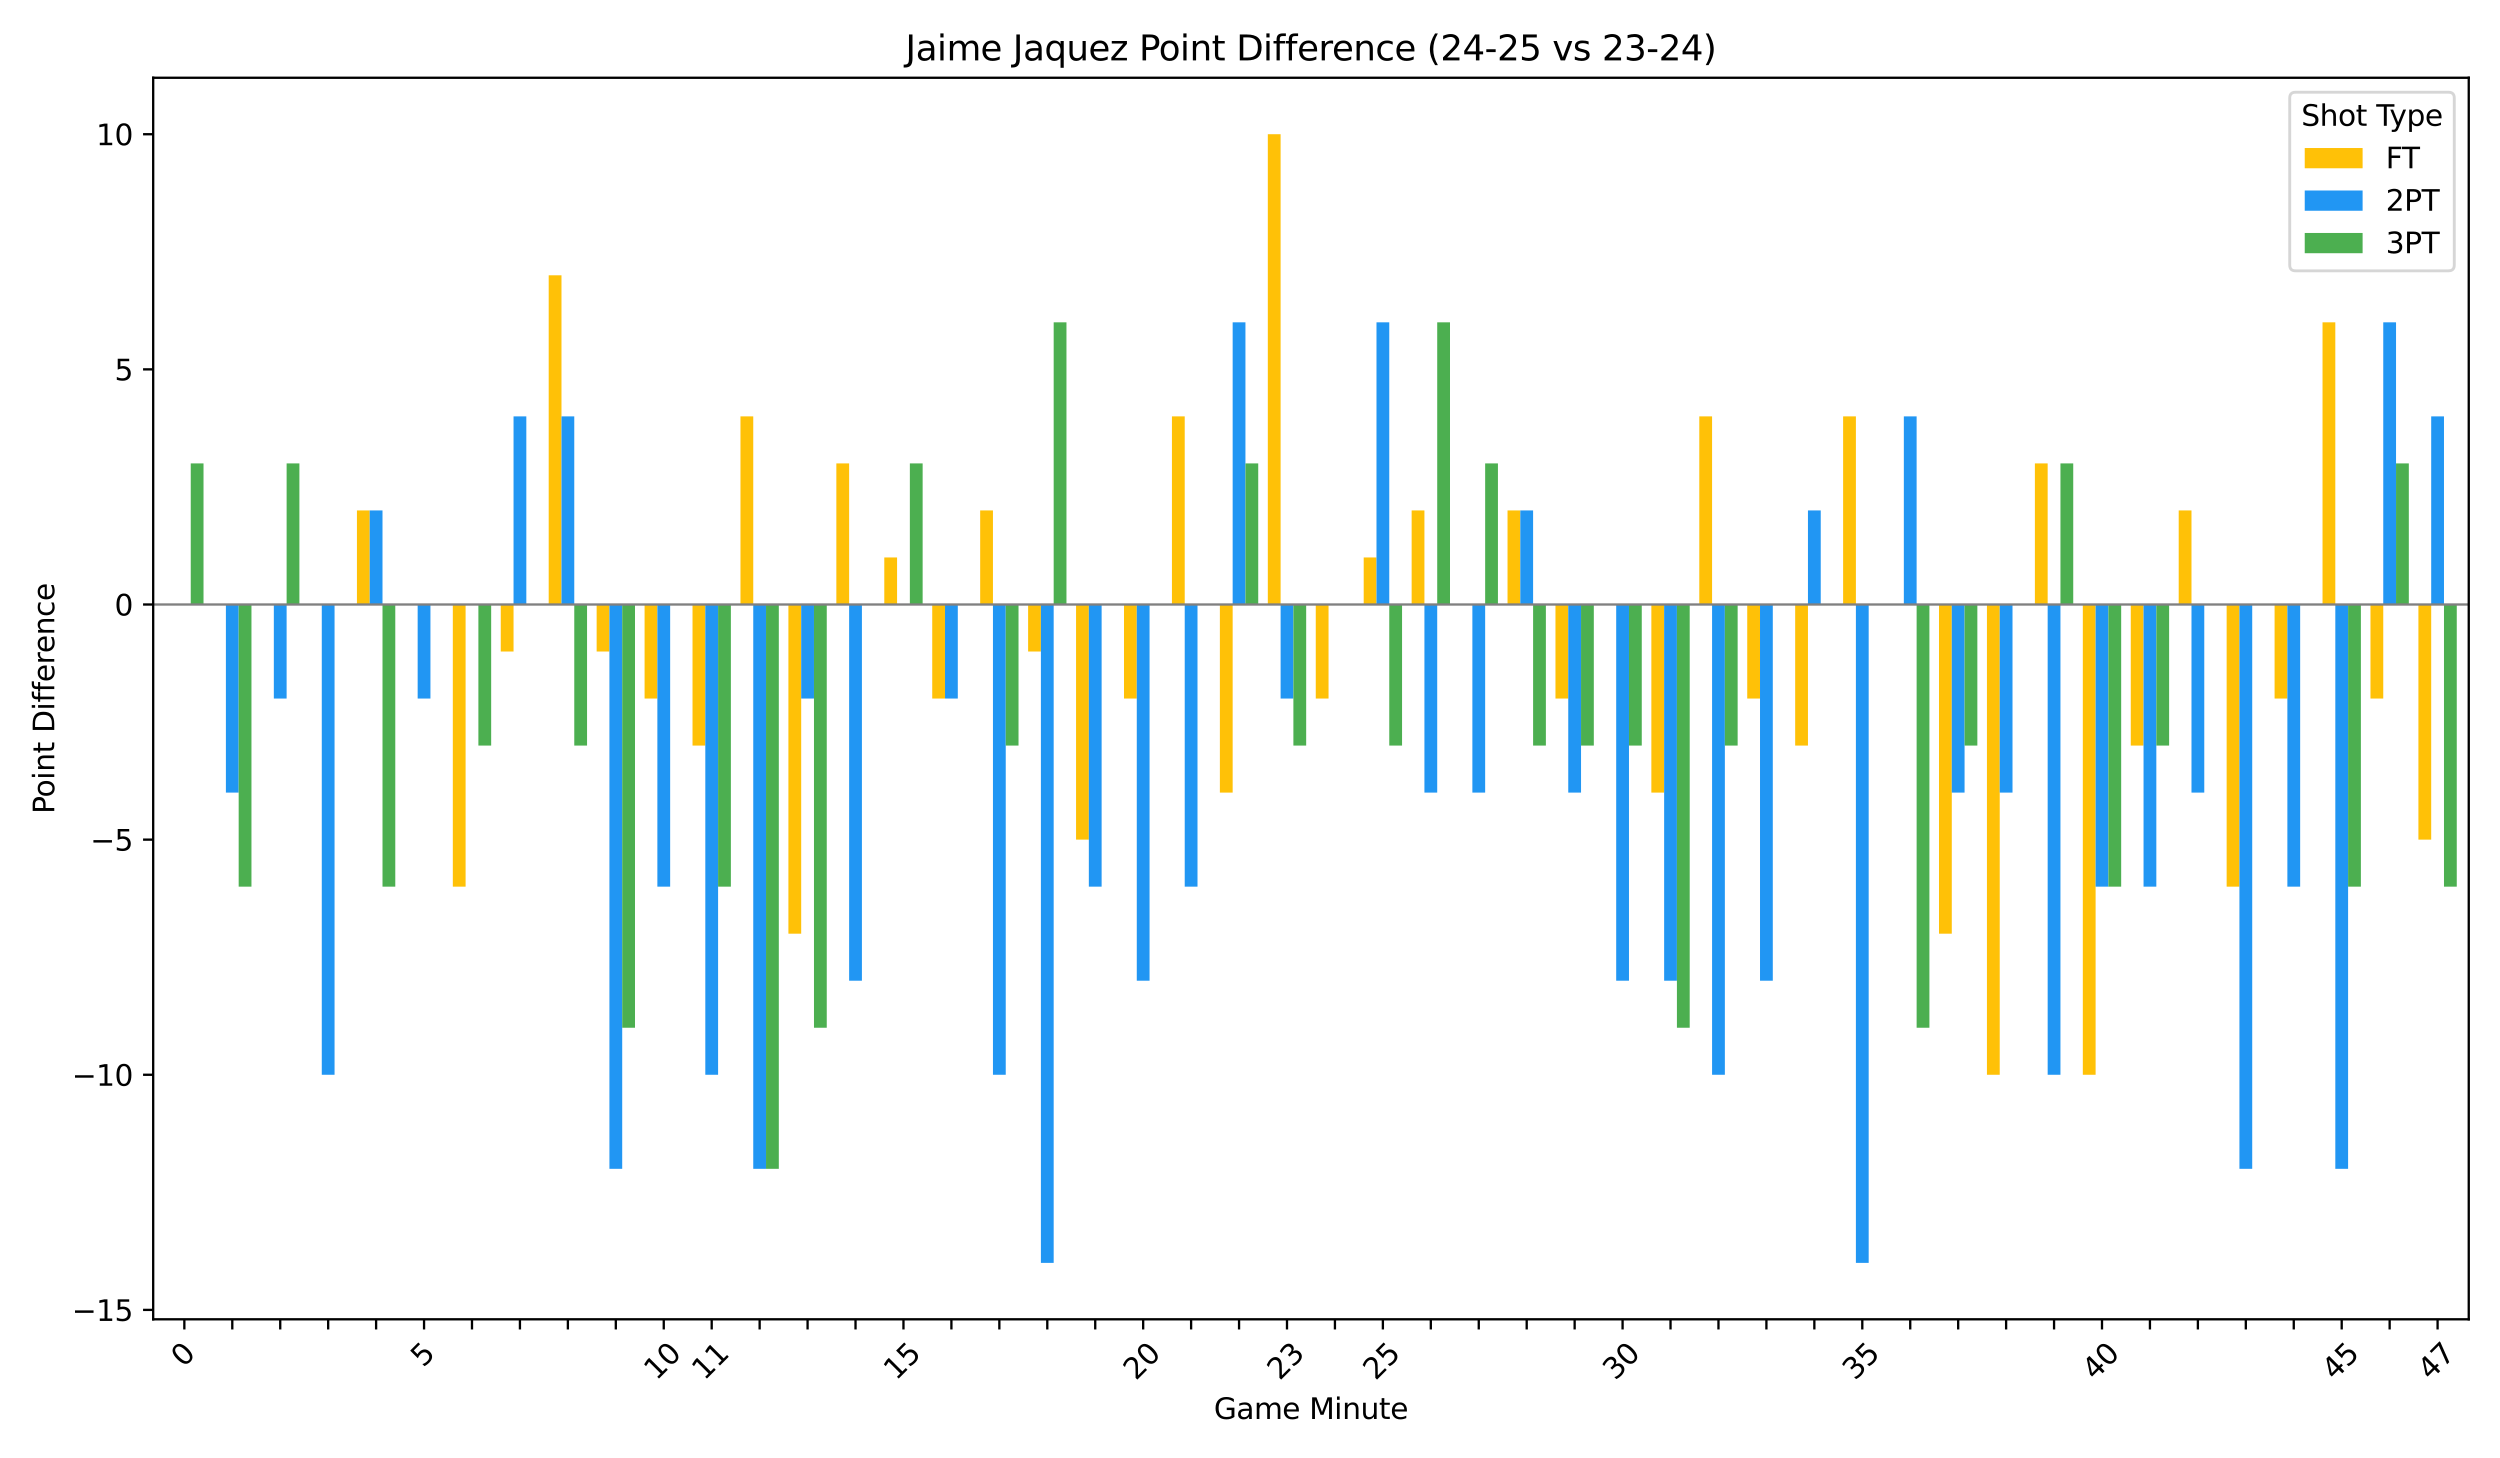 <?xml version="1.0" encoding="utf-8" standalone="no"?>
<!DOCTYPE svg PUBLIC "-//W3C//DTD SVG 1.1//EN"
  "http://www.w3.org/Graphics/SVG/1.1/DTD/svg11.dtd">
<svg xmlns:xlink="http://www.w3.org/1999/xlink" width="864pt" height="504pt" viewBox="0 0 864 504" xmlns="http://www.w3.org/2000/svg" version="1.1">
 <defs>
  <style type="text/css">*{stroke-linejoin: round; stroke-linecap: butt}</style>
 </defs>
 <g id="figure_1">
  <g id="patch_1">
   <path d="M 0 504 
L 864 504 
L 864 0 
L 0 0 
z
" style="fill: #ffffff"/>
  </g>
  <g id="axes_1">
   <g id="patch_2">
    <path d="M 52.94 455.956 
L 853.2 455.956 
L 853.2 26.88 
L 52.94 26.88 
z
" style="fill: #ffffff"/>
   </g>
   <g id="patch_3">
    <path d="M 57.082 208.912 
L 61.5 208.912 
L 61.5 208.912 
L 57.082 208.912 
z
" clip-path="url(#pafe8b14e6f)" style="fill: #ffc107"/>
   </g>
   <g id="patch_4">
    <path d="M 73.651 208.912 
L 78.069 208.912 
L 78.069 208.912 
L 73.651 208.912 
z
" clip-path="url(#pafe8b14e6f)" style="fill: #ffc107"/>
   </g>
   <g id="patch_5">
    <path d="M 90.219 208.912 
L 94.637 208.912 
L 94.637 208.912 
L 90.219 208.912 
z
" clip-path="url(#pafe8b14e6f)" style="fill: #ffc107"/>
   </g>
   <g id="patch_6">
    <path d="M 106.788 208.912 
L 111.206 208.912 
L 111.206 208.912 
L 106.788 208.912 
z
" clip-path="url(#pafe8b14e6f)" style="fill: #ffc107"/>
   </g>
   <g id="patch_7">
    <path d="M 123.356 208.912 
L 127.775 208.912 
L 127.775 176.406 
L 123.356 176.406 
z
" clip-path="url(#pafe8b14e6f)" style="fill: #ffc107"/>
   </g>
   <g id="patch_8">
    <path d="M 139.925 208.912 
L 144.343 208.912 
L 144.343 208.912 
L 139.925 208.912 
z
" clip-path="url(#pafe8b14e6f)" style="fill: #ffc107"/>
   </g>
   <g id="patch_9">
    <path d="M 156.493 208.912 
L 160.912 208.912 
L 160.912 306.429 
L 156.493 306.429 
z
" clip-path="url(#pafe8b14e6f)" style="fill: #ffc107"/>
   </g>
   <g id="patch_10">
    <path d="M 173.062 208.912 
L 177.48 208.912 
L 177.48 225.165 
L 173.062 225.165 
z
" clip-path="url(#pafe8b14e6f)" style="fill: #ffc107"/>
   </g>
   <g id="patch_11">
    <path d="M 189.63 208.912 
L 194.049 208.912 
L 194.049 95.142 
L 189.63 95.142 
z
" clip-path="url(#pafe8b14e6f)" style="fill: #ffc107"/>
   </g>
   <g id="patch_12">
    <path d="M 206.199 208.912 
L 210.617 208.912 
L 210.617 225.165 
L 206.199 225.165 
z
" clip-path="url(#pafe8b14e6f)" style="fill: #ffc107"/>
   </g>
   <g id="patch_13">
    <path d="M 222.767 208.912 
L 227.186 208.912 
L 227.186 241.418 
L 222.767 241.418 
z
" clip-path="url(#pafe8b14e6f)" style="fill: #ffc107"/>
   </g>
   <g id="patch_14">
    <path d="M 239.336 208.912 
L 243.754 208.912 
L 243.754 257.671 
L 239.336 257.671 
z
" clip-path="url(#pafe8b14e6f)" style="fill: #ffc107"/>
   </g>
   <g id="patch_15">
    <path d="M 255.904 208.912 
L 260.323 208.912 
L 260.323 143.901 
L 255.904 143.901 
z
" clip-path="url(#pafe8b14e6f)" style="fill: #ffc107"/>
   </g>
   <g id="patch_16">
    <path d="M 272.473 208.912 
L 276.891 208.912 
L 276.891 322.682 
L 272.473 322.682 
z
" clip-path="url(#pafe8b14e6f)" style="fill: #ffc107"/>
   </g>
   <g id="patch_17">
    <path d="M 289.042 208.912 
L 293.46 208.912 
L 293.46 160.153 
L 289.042 160.153 
z
" clip-path="url(#pafe8b14e6f)" style="fill: #ffc107"/>
   </g>
   <g id="patch_18">
    <path d="M 305.61 208.912 
L 310.028 208.912 
L 310.028 192.659 
L 305.61 192.659 
z
" clip-path="url(#pafe8b14e6f)" style="fill: #ffc107"/>
   </g>
   <g id="patch_19">
    <path d="M 322.179 208.912 
L 326.597 208.912 
L 326.597 241.418 
L 322.179 241.418 
z
" clip-path="url(#pafe8b14e6f)" style="fill: #ffc107"/>
   </g>
   <g id="patch_20">
    <path d="M 338.747 208.912 
L 343.165 208.912 
L 343.165 176.406 
L 338.747 176.406 
z
" clip-path="url(#pafe8b14e6f)" style="fill: #ffc107"/>
   </g>
   <g id="patch_21">
    <path d="M 355.316 208.912 
L 359.734 208.912 
L 359.734 225.165 
L 355.316 225.165 
z
" clip-path="url(#pafe8b14e6f)" style="fill: #ffc107"/>
   </g>
   <g id="patch_22">
    <path d="M 371.884 208.912 
L 376.302 208.912 
L 376.302 290.176 
L 371.884 290.176 
z
" clip-path="url(#pafe8b14e6f)" style="fill: #ffc107"/>
   </g>
   <g id="patch_23">
    <path d="M 388.453 208.912 
L 392.871 208.912 
L 392.871 241.418 
L 388.453 241.418 
z
" clip-path="url(#pafe8b14e6f)" style="fill: #ffc107"/>
   </g>
   <g id="patch_24">
    <path d="M 405.021 208.912 
L 409.44 208.912 
L 409.44 143.901 
L 405.021 143.901 
z
" clip-path="url(#pafe8b14e6f)" style="fill: #ffc107"/>
   </g>
   <g id="patch_25">
    <path d="M 421.59 208.912 
L 426.008 208.912 
L 426.008 273.923 
L 421.59 273.923 
z
" clip-path="url(#pafe8b14e6f)" style="fill: #ffc107"/>
   </g>
   <g id="patch_26">
    <path d="M 438.158 208.912 
L 442.577 208.912 
L 442.577 46.383 
L 438.158 46.383 
z
" clip-path="url(#pafe8b14e6f)" style="fill: #ffc107"/>
   </g>
   <g id="patch_27">
    <path d="M 454.727 208.912 
L 459.145 208.912 
L 459.145 241.418 
L 454.727 241.418 
z
" clip-path="url(#pafe8b14e6f)" style="fill: #ffc107"/>
   </g>
   <g id="patch_28">
    <path d="M 471.295 208.912 
L 475.714 208.912 
L 475.714 192.659 
L 471.295 192.659 
z
" clip-path="url(#pafe8b14e6f)" style="fill: #ffc107"/>
   </g>
   <g id="patch_29">
    <path d="M 487.864 208.912 
L 492.282 208.912 
L 492.282 176.406 
L 487.864 176.406 
z
" clip-path="url(#pafe8b14e6f)" style="fill: #ffc107"/>
   </g>
   <g id="patch_30">
    <path d="M 504.432 208.912 
L 508.851 208.912 
L 508.851 208.912 
L 504.432 208.912 
z
" clip-path="url(#pafe8b14e6f)" style="fill: #ffc107"/>
   </g>
   <g id="patch_31">
    <path d="M 521.001 208.912 
L 525.419 208.912 
L 525.419 176.406 
L 521.001 176.406 
z
" clip-path="url(#pafe8b14e6f)" style="fill: #ffc107"/>
   </g>
   <g id="patch_32">
    <path d="M 537.57 208.912 
L 541.988 208.912 
L 541.988 241.418 
L 537.57 241.418 
z
" clip-path="url(#pafe8b14e6f)" style="fill: #ffc107"/>
   </g>
   <g id="patch_33">
    <path d="M 554.138 208.912 
L 558.556 208.912 
L 558.556 208.912 
L 554.138 208.912 
z
" clip-path="url(#pafe8b14e6f)" style="fill: #ffc107"/>
   </g>
   <g id="patch_34">
    <path d="M 570.707 208.912 
L 575.125 208.912 
L 575.125 273.923 
L 570.707 273.923 
z
" clip-path="url(#pafe8b14e6f)" style="fill: #ffc107"/>
   </g>
   <g id="patch_35">
    <path d="M 587.275 208.912 
L 591.693 208.912 
L 591.693 143.901 
L 587.275 143.901 
z
" clip-path="url(#pafe8b14e6f)" style="fill: #ffc107"/>
   </g>
   <g id="patch_36">
    <path d="M 603.844 208.912 
L 608.262 208.912 
L 608.262 241.418 
L 603.844 241.418 
z
" clip-path="url(#pafe8b14e6f)" style="fill: #ffc107"/>
   </g>
   <g id="patch_37">
    <path d="M 620.412 208.912 
L 624.83 208.912 
L 624.83 257.671 
L 620.412 257.671 
z
" clip-path="url(#pafe8b14e6f)" style="fill: #ffc107"/>
   </g>
   <g id="patch_38">
    <path d="M 636.981 208.912 
L 641.399 208.912 
L 641.399 143.901 
L 636.981 143.901 
z
" clip-path="url(#pafe8b14e6f)" style="fill: #ffc107"/>
   </g>
   <g id="patch_39">
    <path d="M 653.549 208.912 
L 657.967 208.912 
L 657.967 208.912 
L 653.549 208.912 
z
" clip-path="url(#pafe8b14e6f)" style="fill: #ffc107"/>
   </g>
   <g id="patch_40">
    <path d="M 670.118 208.912 
L 674.536 208.912 
L 674.536 322.682 
L 670.118 322.682 
z
" clip-path="url(#pafe8b14e6f)" style="fill: #ffc107"/>
   </g>
   <g id="patch_41">
    <path d="M 686.686 208.912 
L 691.105 208.912 
L 691.105 371.441 
L 686.686 371.441 
z
" clip-path="url(#pafe8b14e6f)" style="fill: #ffc107"/>
   </g>
   <g id="patch_42">
    <path d="M 703.255 208.912 
L 707.673 208.912 
L 707.673 160.153 
L 703.255 160.153 
z
" clip-path="url(#pafe8b14e6f)" style="fill: #ffc107"/>
   </g>
   <g id="patch_43">
    <path d="M 719.823 208.912 
L 724.242 208.912 
L 724.242 371.441 
L 719.823 371.441 
z
" clip-path="url(#pafe8b14e6f)" style="fill: #ffc107"/>
   </g>
   <g id="patch_44">
    <path d="M 736.392 208.912 
L 740.81 208.912 
L 740.81 257.671 
L 736.392 257.671 
z
" clip-path="url(#pafe8b14e6f)" style="fill: #ffc107"/>
   </g>
   <g id="patch_45">
    <path d="M 752.96 208.912 
L 757.379 208.912 
L 757.379 176.406 
L 752.96 176.406 
z
" clip-path="url(#pafe8b14e6f)" style="fill: #ffc107"/>
   </g>
   <g id="patch_46">
    <path d="M 769.529 208.912 
L 773.947 208.912 
L 773.947 306.429 
L 769.529 306.429 
z
" clip-path="url(#pafe8b14e6f)" style="fill: #ffc107"/>
   </g>
   <g id="patch_47">
    <path d="M 786.097 208.912 
L 790.516 208.912 
L 790.516 241.418 
L 786.097 241.418 
z
" clip-path="url(#pafe8b14e6f)" style="fill: #ffc107"/>
   </g>
   <g id="patch_48">
    <path d="M 802.666 208.912 
L 807.084 208.912 
L 807.084 111.395 
L 802.666 111.395 
z
" clip-path="url(#pafe8b14e6f)" style="fill: #ffc107"/>
   </g>
   <g id="patch_49">
    <path d="M 819.235 208.912 
L 823.653 208.912 
L 823.653 241.418 
L 819.235 241.418 
z
" clip-path="url(#pafe8b14e6f)" style="fill: #ffc107"/>
   </g>
   <g id="patch_50">
    <path d="M 835.803 208.912 
L 840.221 208.912 
L 840.221 290.176 
L 835.803 290.176 
z
" clip-path="url(#pafe8b14e6f)" style="fill: #ffc107"/>
   </g>
   <g id="patch_51">
    <path d="M 61.5 208.912 
L 65.919 208.912 
L 65.919 208.912 
L 61.5 208.912 
z
" clip-path="url(#pafe8b14e6f)" style="fill: #2196f3"/>
   </g>
   <g id="patch_52">
    <path d="M 78.069 208.912 
L 82.487 208.912 
L 82.487 273.923 
L 78.069 273.923 
z
" clip-path="url(#pafe8b14e6f)" style="fill: #2196f3"/>
   </g>
   <g id="patch_53">
    <path d="M 94.637 208.912 
L 99.056 208.912 
L 99.056 241.418 
L 94.637 241.418 
z
" clip-path="url(#pafe8b14e6f)" style="fill: #2196f3"/>
   </g>
   <g id="patch_54">
    <path d="M 111.206 208.912 
L 115.624 208.912 
L 115.624 371.441 
L 111.206 371.441 
z
" clip-path="url(#pafe8b14e6f)" style="fill: #2196f3"/>
   </g>
   <g id="patch_55">
    <path d="M 127.775 208.912 
L 132.193 208.912 
L 132.193 176.406 
L 127.775 176.406 
z
" clip-path="url(#pafe8b14e6f)" style="fill: #2196f3"/>
   </g>
   <g id="patch_56">
    <path d="M 144.343 208.912 
L 148.761 208.912 
L 148.761 241.418 
L 144.343 241.418 
z
" clip-path="url(#pafe8b14e6f)" style="fill: #2196f3"/>
   </g>
   <g id="patch_57">
    <path d="M 160.912 208.912 
L 165.33 208.912 
L 165.33 208.912 
L 160.912 208.912 
z
" clip-path="url(#pafe8b14e6f)" style="fill: #2196f3"/>
   </g>
   <g id="patch_58">
    <path d="M 177.48 208.912 
L 181.898 208.912 
L 181.898 143.901 
L 177.48 143.901 
z
" clip-path="url(#pafe8b14e6f)" style="fill: #2196f3"/>
   </g>
   <g id="patch_59">
    <path d="M 194.049 208.912 
L 198.467 208.912 
L 198.467 143.901 
L 194.049 143.901 
z
" clip-path="url(#pafe8b14e6f)" style="fill: #2196f3"/>
   </g>
   <g id="patch_60">
    <path d="M 210.617 208.912 
L 215.035 208.912 
L 215.035 403.946 
L 210.617 403.946 
z
" clip-path="url(#pafe8b14e6f)" style="fill: #2196f3"/>
   </g>
   <g id="patch_61">
    <path d="M 227.186 208.912 
L 231.604 208.912 
L 231.604 306.429 
L 227.186 306.429 
z
" clip-path="url(#pafe8b14e6f)" style="fill: #2196f3"/>
   </g>
   <g id="patch_62">
    <path d="M 243.754 208.912 
L 248.173 208.912 
L 248.173 371.441 
L 243.754 371.441 
z
" clip-path="url(#pafe8b14e6f)" style="fill: #2196f3"/>
   </g>
   <g id="patch_63">
    <path d="M 260.323 208.912 
L 264.741 208.912 
L 264.741 403.946 
L 260.323 403.946 
z
" clip-path="url(#pafe8b14e6f)" style="fill: #2196f3"/>
   </g>
   <g id="patch_64">
    <path d="M 276.891 208.912 
L 281.31 208.912 
L 281.31 241.418 
L 276.891 241.418 
z
" clip-path="url(#pafe8b14e6f)" style="fill: #2196f3"/>
   </g>
   <g id="patch_65">
    <path d="M 293.46 208.912 
L 297.878 208.912 
L 297.878 338.935 
L 293.46 338.935 
z
" clip-path="url(#pafe8b14e6f)" style="fill: #2196f3"/>
   </g>
   <g id="patch_66">
    <path d="M 310.028 208.912 
L 314.447 208.912 
L 314.447 208.912 
L 310.028 208.912 
z
" clip-path="url(#pafe8b14e6f)" style="fill: #2196f3"/>
   </g>
   <g id="patch_67">
    <path d="M 326.597 208.912 
L 331.015 208.912 
L 331.015 241.418 
L 326.597 241.418 
z
" clip-path="url(#pafe8b14e6f)" style="fill: #2196f3"/>
   </g>
   <g id="patch_68">
    <path d="M 343.165 208.912 
L 347.584 208.912 
L 347.584 371.441 
L 343.165 371.441 
z
" clip-path="url(#pafe8b14e6f)" style="fill: #2196f3"/>
   </g>
   <g id="patch_69">
    <path d="M 359.734 208.912 
L 364.152 208.912 
L 364.152 436.452 
L 359.734 436.452 
z
" clip-path="url(#pafe8b14e6f)" style="fill: #2196f3"/>
   </g>
   <g id="patch_70">
    <path d="M 376.302 208.912 
L 380.721 208.912 
L 380.721 306.429 
L 376.302 306.429 
z
" clip-path="url(#pafe8b14e6f)" style="fill: #2196f3"/>
   </g>
   <g id="patch_71">
    <path d="M 392.871 208.912 
L 397.289 208.912 
L 397.289 338.935 
L 392.871 338.935 
z
" clip-path="url(#pafe8b14e6f)" style="fill: #2196f3"/>
   </g>
   <g id="patch_72">
    <path d="M 409.44 208.912 
L 413.858 208.912 
L 413.858 306.429 
L 409.44 306.429 
z
" clip-path="url(#pafe8b14e6f)" style="fill: #2196f3"/>
   </g>
   <g id="patch_73">
    <path d="M 426.008 208.912 
L 430.426 208.912 
L 430.426 111.395 
L 426.008 111.395 
z
" clip-path="url(#pafe8b14e6f)" style="fill: #2196f3"/>
   </g>
   <g id="patch_74">
    <path d="M 442.577 208.912 
L 446.995 208.912 
L 446.995 241.418 
L 442.577 241.418 
z
" clip-path="url(#pafe8b14e6f)" style="fill: #2196f3"/>
   </g>
   <g id="patch_75">
    <path d="M 459.145 208.912 
L 463.563 208.912 
L 463.563 208.912 
L 459.145 208.912 
z
" clip-path="url(#pafe8b14e6f)" style="fill: #2196f3"/>
   </g>
   <g id="patch_76">
    <path d="M 475.714 208.912 
L 480.132 208.912 
L 480.132 111.395 
L 475.714 111.395 
z
" clip-path="url(#pafe8b14e6f)" style="fill: #2196f3"/>
   </g>
   <g id="patch_77">
    <path d="M 492.282 208.912 
L 496.7 208.912 
L 496.7 273.923 
L 492.282 273.923 
z
" clip-path="url(#pafe8b14e6f)" style="fill: #2196f3"/>
   </g>
   <g id="patch_78">
    <path d="M 508.851 208.912 
L 513.269 208.912 
L 513.269 273.923 
L 508.851 273.923 
z
" clip-path="url(#pafe8b14e6f)" style="fill: #2196f3"/>
   </g>
   <g id="patch_79">
    <path d="M 525.419 208.912 
L 529.838 208.912 
L 529.838 176.406 
L 525.419 176.406 
z
" clip-path="url(#pafe8b14e6f)" style="fill: #2196f3"/>
   </g>
   <g id="patch_80">
    <path d="M 541.988 208.912 
L 546.406 208.912 
L 546.406 273.923 
L 541.988 273.923 
z
" clip-path="url(#pafe8b14e6f)" style="fill: #2196f3"/>
   </g>
   <g id="patch_81">
    <path d="M 558.556 208.912 
L 562.975 208.912 
L 562.975 338.935 
L 558.556 338.935 
z
" clip-path="url(#pafe8b14e6f)" style="fill: #2196f3"/>
   </g>
   <g id="patch_82">
    <path d="M 575.125 208.912 
L 579.543 208.912 
L 579.543 338.935 
L 575.125 338.935 
z
" clip-path="url(#pafe8b14e6f)" style="fill: #2196f3"/>
   </g>
   <g id="patch_83">
    <path d="M 591.693 208.912 
L 596.112 208.912 
L 596.112 371.441 
L 591.693 371.441 
z
" clip-path="url(#pafe8b14e6f)" style="fill: #2196f3"/>
   </g>
   <g id="patch_84">
    <path d="M 608.262 208.912 
L 612.68 208.912 
L 612.68 338.935 
L 608.262 338.935 
z
" clip-path="url(#pafe8b14e6f)" style="fill: #2196f3"/>
   </g>
   <g id="patch_85">
    <path d="M 624.83 208.912 
L 629.249 208.912 
L 629.249 176.406 
L 624.83 176.406 
z
" clip-path="url(#pafe8b14e6f)" style="fill: #2196f3"/>
   </g>
   <g id="patch_86">
    <path d="M 641.399 208.912 
L 645.817 208.912 
L 645.817 436.452 
L 641.399 436.452 
z
" clip-path="url(#pafe8b14e6f)" style="fill: #2196f3"/>
   </g>
   <g id="patch_87">
    <path d="M 657.967 208.912 
L 662.386 208.912 
L 662.386 143.901 
L 657.967 143.901 
z
" clip-path="url(#pafe8b14e6f)" style="fill: #2196f3"/>
   </g>
   <g id="patch_88">
    <path d="M 674.536 208.912 
L 678.954 208.912 
L 678.954 273.923 
L 674.536 273.923 
z
" clip-path="url(#pafe8b14e6f)" style="fill: #2196f3"/>
   </g>
   <g id="patch_89">
    <path d="M 691.105 208.912 
L 695.523 208.912 
L 695.523 273.923 
L 691.105 273.923 
z
" clip-path="url(#pafe8b14e6f)" style="fill: #2196f3"/>
   </g>
   <g id="patch_90">
    <path d="M 707.673 208.912 
L 712.091 208.912 
L 712.091 371.441 
L 707.673 371.441 
z
" clip-path="url(#pafe8b14e6f)" style="fill: #2196f3"/>
   </g>
   <g id="patch_91">
    <path d="M 724.242 208.912 
L 728.66 208.912 
L 728.66 306.429 
L 724.242 306.429 
z
" clip-path="url(#pafe8b14e6f)" style="fill: #2196f3"/>
   </g>
   <g id="patch_92">
    <path d="M 740.81 208.912 
L 745.228 208.912 
L 745.228 306.429 
L 740.81 306.429 
z
" clip-path="url(#pafe8b14e6f)" style="fill: #2196f3"/>
   </g>
   <g id="patch_93">
    <path d="M 757.379 208.912 
L 761.797 208.912 
L 761.797 273.923 
L 757.379 273.923 
z
" clip-path="url(#pafe8b14e6f)" style="fill: #2196f3"/>
   </g>
   <g id="patch_94">
    <path d="M 773.947 208.912 
L 778.365 208.912 
L 778.365 403.946 
L 773.947 403.946 
z
" clip-path="url(#pafe8b14e6f)" style="fill: #2196f3"/>
   </g>
   <g id="patch_95">
    <path d="M 790.516 208.912 
L 794.934 208.912 
L 794.934 306.429 
L 790.516 306.429 
z
" clip-path="url(#pafe8b14e6f)" style="fill: #2196f3"/>
   </g>
   <g id="patch_96">
    <path d="M 807.084 208.912 
L 811.503 208.912 
L 811.503 403.946 
L 807.084 403.946 
z
" clip-path="url(#pafe8b14e6f)" style="fill: #2196f3"/>
   </g>
   <g id="patch_97">
    <path d="M 823.653 208.912 
L 828.071 208.912 
L 828.071 111.395 
L 823.653 111.395 
z
" clip-path="url(#pafe8b14e6f)" style="fill: #2196f3"/>
   </g>
   <g id="patch_98">
    <path d="M 840.221 208.912 
L 844.64 208.912 
L 844.64 143.901 
L 840.221 143.901 
z
" clip-path="url(#pafe8b14e6f)" style="fill: #2196f3"/>
   </g>
   <g id="patch_99">
    <path d="M 65.919 208.912 
L 70.337 208.912 
L 70.337 160.153 
L 65.919 160.153 
z
" clip-path="url(#pafe8b14e6f)" style="fill: #4caf50"/>
   </g>
   <g id="patch_100">
    <path d="M 82.487 208.912 
L 86.905 208.912 
L 86.905 306.429 
L 82.487 306.429 
z
" clip-path="url(#pafe8b14e6f)" style="fill: #4caf50"/>
   </g>
   <g id="patch_101">
    <path d="M 99.056 208.912 
L 103.474 208.912 
L 103.474 160.153 
L 99.056 160.153 
z
" clip-path="url(#pafe8b14e6f)" style="fill: #4caf50"/>
   </g>
   <g id="patch_102">
    <path d="M 115.624 208.912 
L 120.043 208.912 
L 120.043 208.912 
L 115.624 208.912 
z
" clip-path="url(#pafe8b14e6f)" style="fill: #4caf50"/>
   </g>
   <g id="patch_103">
    <path d="M 132.193 208.912 
L 136.611 208.912 
L 136.611 306.429 
L 132.193 306.429 
z
" clip-path="url(#pafe8b14e6f)" style="fill: #4caf50"/>
   </g>
   <g id="patch_104">
    <path d="M 148.761 208.912 
L 153.18 208.912 
L 153.18 208.912 
L 148.761 208.912 
z
" clip-path="url(#pafe8b14e6f)" style="fill: #4caf50"/>
   </g>
   <g id="patch_105">
    <path d="M 165.33 208.912 
L 169.748 208.912 
L 169.748 257.671 
L 165.33 257.671 
z
" clip-path="url(#pafe8b14e6f)" style="fill: #4caf50"/>
   </g>
   <g id="patch_106">
    <path d="M 181.898 208.912 
L 186.317 208.912 
L 186.317 208.912 
L 181.898 208.912 
z
" clip-path="url(#pafe8b14e6f)" style="fill: #4caf50"/>
   </g>
   <g id="patch_107">
    <path d="M 198.467 208.912 
L 202.885 208.912 
L 202.885 257.671 
L 198.467 257.671 
z
" clip-path="url(#pafe8b14e6f)" style="fill: #4caf50"/>
   </g>
   <g id="patch_108">
    <path d="M 215.035 208.912 
L 219.454 208.912 
L 219.454 355.188 
L 215.035 355.188 
z
" clip-path="url(#pafe8b14e6f)" style="fill: #4caf50"/>
   </g>
   <g id="patch_109">
    <path d="M 231.604 208.912 
L 236.022 208.912 
L 236.022 208.912 
L 231.604 208.912 
z
" clip-path="url(#pafe8b14e6f)" style="fill: #4caf50"/>
   </g>
   <g id="patch_110">
    <path d="M 248.173 208.912 
L 252.591 208.912 
L 252.591 306.429 
L 248.173 306.429 
z
" clip-path="url(#pafe8b14e6f)" style="fill: #4caf50"/>
   </g>
   <g id="patch_111">
    <path d="M 264.741 208.912 
L 269.159 208.912 
L 269.159 403.946 
L 264.741 403.946 
z
" clip-path="url(#pafe8b14e6f)" style="fill: #4caf50"/>
   </g>
   <g id="patch_112">
    <path d="M 281.31 208.912 
L 285.728 208.912 
L 285.728 355.188 
L 281.31 355.188 
z
" clip-path="url(#pafe8b14e6f)" style="fill: #4caf50"/>
   </g>
   <g id="patch_113">
    <path d="M 297.878 208.912 
L 302.296 208.912 
L 302.296 208.912 
L 297.878 208.912 
z
" clip-path="url(#pafe8b14e6f)" style="fill: #4caf50"/>
   </g>
   <g id="patch_114">
    <path d="M 314.447 208.912 
L 318.865 208.912 
L 318.865 160.153 
L 314.447 160.153 
z
" clip-path="url(#pafe8b14e6f)" style="fill: #4caf50"/>
   </g>
   <g id="patch_115">
    <path d="M 331.015 208.912 
L 335.433 208.912 
L 335.433 208.912 
L 331.015 208.912 
z
" clip-path="url(#pafe8b14e6f)" style="fill: #4caf50"/>
   </g>
   <g id="patch_116">
    <path d="M 347.584 208.912 
L 352.002 208.912 
L 352.002 257.671 
L 347.584 257.671 
z
" clip-path="url(#pafe8b14e6f)" style="fill: #4caf50"/>
   </g>
   <g id="patch_117">
    <path d="M 364.152 208.912 
L 368.57 208.912 
L 368.57 111.395 
L 364.152 111.395 
z
" clip-path="url(#pafe8b14e6f)" style="fill: #4caf50"/>
   </g>
   <g id="patch_118">
    <path d="M 380.721 208.912 
L 385.139 208.912 
L 385.139 208.912 
L 380.721 208.912 
z
" clip-path="url(#pafe8b14e6f)" style="fill: #4caf50"/>
   </g>
   <g id="patch_119">
    <path d="M 397.289 208.912 
L 401.708 208.912 
L 401.708 208.912 
L 397.289 208.912 
z
" clip-path="url(#pafe8b14e6f)" style="fill: #4caf50"/>
   </g>
   <g id="patch_120">
    <path d="M 413.858 208.912 
L 418.276 208.912 
L 418.276 208.912 
L 413.858 208.912 
z
" clip-path="url(#pafe8b14e6f)" style="fill: #4caf50"/>
   </g>
   <g id="patch_121">
    <path d="M 430.426 208.912 
L 434.845 208.912 
L 434.845 160.153 
L 430.426 160.153 
z
" clip-path="url(#pafe8b14e6f)" style="fill: #4caf50"/>
   </g>
   <g id="patch_122">
    <path d="M 446.995 208.912 
L 451.413 208.912 
L 451.413 257.671 
L 446.995 257.671 
z
" clip-path="url(#pafe8b14e6f)" style="fill: #4caf50"/>
   </g>
   <g id="patch_123">
    <path d="M 463.563 208.912 
L 467.982 208.912 
L 467.982 208.912 
L 463.563 208.912 
z
" clip-path="url(#pafe8b14e6f)" style="fill: #4caf50"/>
   </g>
   <g id="patch_124">
    <path d="M 480.132 208.912 
L 484.55 208.912 
L 484.55 257.671 
L 480.132 257.671 
z
" clip-path="url(#pafe8b14e6f)" style="fill: #4caf50"/>
   </g>
   <g id="patch_125">
    <path d="M 496.7 208.912 
L 501.119 208.912 
L 501.119 111.395 
L 496.7 111.395 
z
" clip-path="url(#pafe8b14e6f)" style="fill: #4caf50"/>
   </g>
   <g id="patch_126">
    <path d="M 513.269 208.912 
L 517.687 208.912 
L 517.687 160.153 
L 513.269 160.153 
z
" clip-path="url(#pafe8b14e6f)" style="fill: #4caf50"/>
   </g>
   <g id="patch_127">
    <path d="M 529.838 208.912 
L 534.256 208.912 
L 534.256 257.671 
L 529.838 257.671 
z
" clip-path="url(#pafe8b14e6f)" style="fill: #4caf50"/>
   </g>
   <g id="patch_128">
    <path d="M 546.406 208.912 
L 550.824 208.912 
L 550.824 257.671 
L 546.406 257.671 
z
" clip-path="url(#pafe8b14e6f)" style="fill: #4caf50"/>
   </g>
   <g id="patch_129">
    <path d="M 562.975 208.912 
L 567.393 208.912 
L 567.393 257.671 
L 562.975 257.671 
z
" clip-path="url(#pafe8b14e6f)" style="fill: #4caf50"/>
   </g>
   <g id="patch_130">
    <path d="M 579.543 208.912 
L 583.961 208.912 
L 583.961 355.188 
L 579.543 355.188 
z
" clip-path="url(#pafe8b14e6f)" style="fill: #4caf50"/>
   </g>
   <g id="patch_131">
    <path d="M 596.112 208.912 
L 600.53 208.912 
L 600.53 257.671 
L 596.112 257.671 
z
" clip-path="url(#pafe8b14e6f)" style="fill: #4caf50"/>
   </g>
   <g id="patch_132">
    <path d="M 612.68 208.912 
L 617.098 208.912 
L 617.098 208.912 
L 612.68 208.912 
z
" clip-path="url(#pafe8b14e6f)" style="fill: #4caf50"/>
   </g>
   <g id="patch_133">
    <path d="M 629.249 208.912 
L 633.667 208.912 
L 633.667 208.912 
L 629.249 208.912 
z
" clip-path="url(#pafe8b14e6f)" style="fill: #4caf50"/>
   </g>
   <g id="patch_134">
    <path d="M 645.817 208.912 
L 650.236 208.912 
L 650.236 208.912 
L 645.817 208.912 
z
" clip-path="url(#pafe8b14e6f)" style="fill: #4caf50"/>
   </g>
   <g id="patch_135">
    <path d="M 662.386 208.912 
L 666.804 208.912 
L 666.804 355.188 
L 662.386 355.188 
z
" clip-path="url(#pafe8b14e6f)" style="fill: #4caf50"/>
   </g>
   <g id="patch_136">
    <path d="M 678.954 208.912 
L 683.373 208.912 
L 683.373 257.671 
L 678.954 257.671 
z
" clip-path="url(#pafe8b14e6f)" style="fill: #4caf50"/>
   </g>
   <g id="patch_137">
    <path d="M 695.523 208.912 
L 699.941 208.912 
L 699.941 208.912 
L 695.523 208.912 
z
" clip-path="url(#pafe8b14e6f)" style="fill: #4caf50"/>
   </g>
   <g id="patch_138">
    <path d="M 712.091 208.912 
L 716.51 208.912 
L 716.51 160.153 
L 712.091 160.153 
z
" clip-path="url(#pafe8b14e6f)" style="fill: #4caf50"/>
   </g>
   <g id="patch_139">
    <path d="M 728.66 208.912 
L 733.078 208.912 
L 733.078 306.429 
L 728.66 306.429 
z
" clip-path="url(#pafe8b14e6f)" style="fill: #4caf50"/>
   </g>
   <g id="patch_140">
    <path d="M 745.228 208.912 
L 749.647 208.912 
L 749.647 257.671 
L 745.228 257.671 
z
" clip-path="url(#pafe8b14e6f)" style="fill: #4caf50"/>
   </g>
   <g id="patch_141">
    <path d="M 761.797 208.912 
L 766.215 208.912 
L 766.215 208.912 
L 761.797 208.912 
z
" clip-path="url(#pafe8b14e6f)" style="fill: #4caf50"/>
   </g>
   <g id="patch_142">
    <path d="M 778.365 208.912 
L 782.784 208.912 
L 782.784 208.912 
L 778.365 208.912 
z
" clip-path="url(#pafe8b14e6f)" style="fill: #4caf50"/>
   </g>
   <g id="patch_143">
    <path d="M 794.934 208.912 
L 799.352 208.912 
L 799.352 208.912 
L 794.934 208.912 
z
" clip-path="url(#pafe8b14e6f)" style="fill: #4caf50"/>
   </g>
   <g id="patch_144">
    <path d="M 811.503 208.912 
L 815.921 208.912 
L 815.921 306.429 
L 811.503 306.429 
z
" clip-path="url(#pafe8b14e6f)" style="fill: #4caf50"/>
   </g>
   <g id="patch_145">
    <path d="M 828.071 208.912 
L 832.489 208.912 
L 832.489 160.153 
L 828.071 160.153 
z
" clip-path="url(#pafe8b14e6f)" style="fill: #4caf50"/>
   </g>
   <g id="patch_146">
    <path d="M 844.64 208.912 
L 849.058 208.912 
L 849.058 306.429 
L 844.64 306.429 
z
" clip-path="url(#pafe8b14e6f)" style="fill: #4caf50"/>
   </g>
   <g id="matplotlib.axis_1">
    <g id="xtick_1">
     <g id="line2d_1">
      <defs>
       <path id="m23e44fa816" d="M 0 0 
L 0 3.5 
" style="stroke: #000000; stroke-width: 0.8"/>
      </defs>
      <g>
       <use xlink:href="#m23e44fa816" x="63.71" y="455.956" style="stroke: #000000; stroke-width: 0.8"/>
      </g>
     </g>
     <g id="text_1">
      <!-- 0 -->
      <g transform="translate(63.411 472.827) rotate(-45) scale(0.1 -0.1)">
       <defs>
        <path id="DejaVuSans-30" d="M 2034 4250 
Q 1547 4250 1301 3770 
Q 1056 3291 1056 2328 
Q 1056 1369 1301 889 
Q 1547 409 2034 409 
Q 2525 409 2770 889 
Q 3016 1369 3016 2328 
Q 3016 3291 2770 3770 
Q 2525 4250 2034 4250 
z
M 2034 4750 
Q 2819 4750 3233 4129 
Q 3647 3509 3647 2328 
Q 3647 1150 3233 529 
Q 2819 -91 2034 -91 
Q 1250 -91 836 529 
Q 422 1150 422 2328 
Q 422 3509 836 4129 
Q 1250 4750 2034 4750 
z
" transform="scale(0.016)"/>
       </defs>
       <use xlink:href="#DejaVuSans-30"/>
      </g>
     </g>
    </g>
    <g id="xtick_2">
     <g id="line2d_2">
      <g>
       <use xlink:href="#m23e44fa816" x="80.278" y="455.956" style="stroke: #000000; stroke-width: 0.8"/>
      </g>
     </g>
    </g>
    <g id="xtick_3">
     <g id="line2d_3">
      <g>
       <use xlink:href="#m23e44fa816" x="96.847" y="455.956" style="stroke: #000000; stroke-width: 0.8"/>
      </g>
     </g>
    </g>
    <g id="xtick_4">
     <g id="line2d_4">
      <g>
       <use xlink:href="#m23e44fa816" x="113.415" y="455.956" style="stroke: #000000; stroke-width: 0.8"/>
      </g>
     </g>
    </g>
    <g id="xtick_5">
     <g id="line2d_5">
      <g>
       <use xlink:href="#m23e44fa816" x="129.984" y="455.956" style="stroke: #000000; stroke-width: 0.8"/>
      </g>
     </g>
    </g>
    <g id="xtick_6">
     <g id="line2d_6">
      <g>
       <use xlink:href="#m23e44fa816" x="146.552" y="455.956" style="stroke: #000000; stroke-width: 0.8"/>
      </g>
     </g>
     <g id="text_2">
      <!-- 5 -->
      <g transform="translate(146.254 472.827) rotate(-45) scale(0.1 -0.1)">
       <defs>
        <path id="DejaVuSans-35" d="M 691 4666 
L 3169 4666 
L 3169 4134 
L 1269 4134 
L 1269 2991 
Q 1406 3038 1543 3061 
Q 1681 3084 1819 3084 
Q 2600 3084 3056 2656 
Q 3513 2228 3513 1497 
Q 3513 744 3044 326 
Q 2575 -91 1722 -91 
Q 1428 -91 1123 -41 
Q 819 9 494 109 
L 494 744 
Q 775 591 1075 516 
Q 1375 441 1709 441 
Q 2250 441 2565 725 
Q 2881 1009 2881 1497 
Q 2881 1984 2565 2268 
Q 2250 2553 1709 2553 
Q 1456 2553 1204 2497 
Q 953 2441 691 2322 
L 691 4666 
z
" transform="scale(0.016)"/>
       </defs>
       <use xlink:href="#DejaVuSans-35"/>
      </g>
     </g>
    </g>
    <g id="xtick_7">
     <g id="line2d_7">
      <g>
       <use xlink:href="#m23e44fa816" x="163.121" y="455.956" style="stroke: #000000; stroke-width: 0.8"/>
      </g>
     </g>
    </g>
    <g id="xtick_8">
     <g id="line2d_8">
      <g>
       <use xlink:href="#m23e44fa816" x="179.689" y="455.956" style="stroke: #000000; stroke-width: 0.8"/>
      </g>
     </g>
    </g>
    <g id="xtick_9">
     <g id="line2d_9">
      <g>
       <use xlink:href="#m23e44fa816" x="196.258" y="455.956" style="stroke: #000000; stroke-width: 0.8"/>
      </g>
     </g>
    </g>
    <g id="xtick_10">
     <g id="line2d_10">
      <g>
       <use xlink:href="#m23e44fa816" x="212.826" y="455.956" style="stroke: #000000; stroke-width: 0.8"/>
      </g>
     </g>
    </g>
    <g id="xtick_11">
     <g id="line2d_11">
      <g>
       <use xlink:href="#m23e44fa816" x="229.395" y="455.956" style="stroke: #000000; stroke-width: 0.8"/>
      </g>
     </g>
     <g id="text_3">
      <!-- 10 -->
      <g transform="translate(226.847 477.326) rotate(-45) scale(0.1 -0.1)">
       <defs>
        <path id="DejaVuSans-31" d="M 794 531 
L 1825 531 
L 1825 4091 
L 703 3866 
L 703 4441 
L 1819 4666 
L 2450 4666 
L 2450 531 
L 3481 531 
L 3481 0 
L 794 0 
L 794 531 
z
" transform="scale(0.016)"/>
       </defs>
       <use xlink:href="#DejaVuSans-31"/>
       <use xlink:href="#DejaVuSans-30" transform="translate(63.623 0)"/>
      </g>
     </g>
    </g>
    <g id="xtick_12">
     <g id="line2d_12">
      <g>
       <use xlink:href="#m23e44fa816" x="245.963" y="455.956" style="stroke: #000000; stroke-width: 0.8"/>
      </g>
     </g>
     <g id="text_4">
      <!-- 11 -->
      <g transform="translate(243.416 477.326) rotate(-45) scale(0.1 -0.1)">
       <use xlink:href="#DejaVuSans-31"/>
       <use xlink:href="#DejaVuSans-31" transform="translate(63.623 0)"/>
      </g>
     </g>
    </g>
    <g id="xtick_13">
     <g id="line2d_13">
      <g>
       <use xlink:href="#m23e44fa816" x="262.532" y="455.956" style="stroke: #000000; stroke-width: 0.8"/>
      </g>
     </g>
    </g>
    <g id="xtick_14">
     <g id="line2d_14">
      <g>
       <use xlink:href="#m23e44fa816" x="279.1" y="455.956" style="stroke: #000000; stroke-width: 0.8"/>
      </g>
     </g>
    </g>
    <g id="xtick_15">
     <g id="line2d_15">
      <g>
       <use xlink:href="#m23e44fa816" x="295.669" y="455.956" style="stroke: #000000; stroke-width: 0.8"/>
      </g>
     </g>
    </g>
    <g id="xtick_16">
     <g id="line2d_16">
      <g>
       <use xlink:href="#m23e44fa816" x="312.237" y="455.956" style="stroke: #000000; stroke-width: 0.8"/>
      </g>
     </g>
     <g id="text_5">
      <!-- 15 -->
      <g transform="translate(309.69 477.326) rotate(-45) scale(0.1 -0.1)">
       <use xlink:href="#DejaVuSans-31"/>
       <use xlink:href="#DejaVuSans-35" transform="translate(63.623 0)"/>
      </g>
     </g>
    </g>
    <g id="xtick_17">
     <g id="line2d_17">
      <g>
       <use xlink:href="#m23e44fa816" x="328.806" y="455.956" style="stroke: #000000; stroke-width: 0.8"/>
      </g>
     </g>
    </g>
    <g id="xtick_18">
     <g id="line2d_18">
      <g>
       <use xlink:href="#m23e44fa816" x="345.375" y="455.956" style="stroke: #000000; stroke-width: 0.8"/>
      </g>
     </g>
    </g>
    <g id="xtick_19">
     <g id="line2d_19">
      <g>
       <use xlink:href="#m23e44fa816" x="361.943" y="455.956" style="stroke: #000000; stroke-width: 0.8"/>
      </g>
     </g>
    </g>
    <g id="xtick_20">
     <g id="line2d_20">
      <g>
       <use xlink:href="#m23e44fa816" x="378.512" y="455.956" style="stroke: #000000; stroke-width: 0.8"/>
      </g>
     </g>
    </g>
    <g id="xtick_21">
     <g id="line2d_21">
      <g>
       <use xlink:href="#m23e44fa816" x="395.08" y="455.956" style="stroke: #000000; stroke-width: 0.8"/>
      </g>
     </g>
     <g id="text_6">
      <!-- 20 -->
      <g transform="translate(392.532 477.326) rotate(-45) scale(0.1 -0.1)">
       <defs>
        <path id="DejaVuSans-32" d="M 1228 531 
L 3431 531 
L 3431 0 
L 469 0 
L 469 531 
Q 828 903 1448 1529 
Q 2069 2156 2228 2338 
Q 2531 2678 2651 2914 
Q 2772 3150 2772 3378 
Q 2772 3750 2511 3984 
Q 2250 4219 1831 4219 
Q 1534 4219 1204 4116 
Q 875 4013 500 3803 
L 500 4441 
Q 881 4594 1212 4672 
Q 1544 4750 1819 4750 
Q 2544 4750 2975 4387 
Q 3406 4025 3406 3419 
Q 3406 3131 3298 2873 
Q 3191 2616 2906 2266 
Q 2828 2175 2409 1742 
Q 1991 1309 1228 531 
z
" transform="scale(0.016)"/>
       </defs>
       <use xlink:href="#DejaVuSans-32"/>
       <use xlink:href="#DejaVuSans-30" transform="translate(63.623 0)"/>
      </g>
     </g>
    </g>
    <g id="xtick_22">
     <g id="line2d_22">
      <g>
       <use xlink:href="#m23e44fa816" x="411.649" y="455.956" style="stroke: #000000; stroke-width: 0.8"/>
      </g>
     </g>
    </g>
    <g id="xtick_23">
     <g id="line2d_23">
      <g>
       <use xlink:href="#m23e44fa816" x="428.217" y="455.956" style="stroke: #000000; stroke-width: 0.8"/>
      </g>
     </g>
    </g>
    <g id="xtick_24">
     <g id="line2d_24">
      <g>
       <use xlink:href="#m23e44fa816" x="444.786" y="455.956" style="stroke: #000000; stroke-width: 0.8"/>
      </g>
     </g>
     <g id="text_7">
      <!-- 23 -->
      <g transform="translate(442.238 477.326) rotate(-45) scale(0.1 -0.1)">
       <defs>
        <path id="DejaVuSans-33" d="M 2597 2516 
Q 3050 2419 3304 2112 
Q 3559 1806 3559 1356 
Q 3559 666 3084 287 
Q 2609 -91 1734 -91 
Q 1441 -91 1130 -33 
Q 819 25 488 141 
L 488 750 
Q 750 597 1062 519 
Q 1375 441 1716 441 
Q 2309 441 2620 675 
Q 2931 909 2931 1356 
Q 2931 1769 2642 2001 
Q 2353 2234 1838 2234 
L 1294 2234 
L 1294 2753 
L 1863 2753 
Q 2328 2753 2575 2939 
Q 2822 3125 2822 3475 
Q 2822 3834 2567 4026 
Q 2313 4219 1838 4219 
Q 1578 4219 1281 4162 
Q 984 4106 628 3988 
L 628 4550 
Q 988 4650 1302 4700 
Q 1616 4750 1894 4750 
Q 2613 4750 3031 4423 
Q 3450 4097 3450 3541 
Q 3450 3153 3228 2886 
Q 3006 2619 2597 2516 
z
" transform="scale(0.016)"/>
       </defs>
       <use xlink:href="#DejaVuSans-32"/>
       <use xlink:href="#DejaVuSans-33" transform="translate(63.623 0)"/>
      </g>
     </g>
    </g>
    <g id="xtick_25">
     <g id="line2d_25">
      <g>
       <use xlink:href="#m23e44fa816" x="461.354" y="455.956" style="stroke: #000000; stroke-width: 0.8"/>
      </g>
     </g>
    </g>
    <g id="xtick_26">
     <g id="line2d_26">
      <g>
       <use xlink:href="#m23e44fa816" x="477.923" y="455.956" style="stroke: #000000; stroke-width: 0.8"/>
      </g>
     </g>
     <g id="text_8">
      <!-- 25 -->
      <g transform="translate(475.375 477.326) rotate(-45) scale(0.1 -0.1)">
       <use xlink:href="#DejaVuSans-32"/>
       <use xlink:href="#DejaVuSans-35" transform="translate(63.623 0)"/>
      </g>
     </g>
    </g>
    <g id="xtick_27">
     <g id="line2d_27">
      <g>
       <use xlink:href="#m23e44fa816" x="494.491" y="455.956" style="stroke: #000000; stroke-width: 0.8"/>
      </g>
     </g>
    </g>
    <g id="xtick_28">
     <g id="line2d_28">
      <g>
       <use xlink:href="#m23e44fa816" x="511.06" y="455.956" style="stroke: #000000; stroke-width: 0.8"/>
      </g>
     </g>
    </g>
    <g id="xtick_29">
     <g id="line2d_29">
      <g>
       <use xlink:href="#m23e44fa816" x="527.628" y="455.956" style="stroke: #000000; stroke-width: 0.8"/>
      </g>
     </g>
    </g>
    <g id="xtick_30">
     <g id="line2d_30">
      <g>
       <use xlink:href="#m23e44fa816" x="544.197" y="455.956" style="stroke: #000000; stroke-width: 0.8"/>
      </g>
     </g>
    </g>
    <g id="xtick_31">
     <g id="line2d_31">
      <g>
       <use xlink:href="#m23e44fa816" x="560.765" y="455.956" style="stroke: #000000; stroke-width: 0.8"/>
      </g>
     </g>
     <g id="text_9">
      <!-- 30 -->
      <g transform="translate(558.218 477.326) rotate(-45) scale(0.1 -0.1)">
       <use xlink:href="#DejaVuSans-33"/>
       <use xlink:href="#DejaVuSans-30" transform="translate(63.623 0)"/>
      </g>
     </g>
    </g>
    <g id="xtick_32">
     <g id="line2d_32">
      <g>
       <use xlink:href="#m23e44fa816" x="577.334" y="455.956" style="stroke: #000000; stroke-width: 0.8"/>
      </g>
     </g>
    </g>
    <g id="xtick_33">
     <g id="line2d_33">
      <g>
       <use xlink:href="#m23e44fa816" x="593.903" y="455.956" style="stroke: #000000; stroke-width: 0.8"/>
      </g>
     </g>
    </g>
    <g id="xtick_34">
     <g id="line2d_34">
      <g>
       <use xlink:href="#m23e44fa816" x="610.471" y="455.956" style="stroke: #000000; stroke-width: 0.8"/>
      </g>
     </g>
    </g>
    <g id="xtick_35">
     <g id="line2d_35">
      <g>
       <use xlink:href="#m23e44fa816" x="627.04" y="455.956" style="stroke: #000000; stroke-width: 0.8"/>
      </g>
     </g>
    </g>
    <g id="xtick_36">
     <g id="line2d_36">
      <g>
       <use xlink:href="#m23e44fa816" x="643.608" y="455.956" style="stroke: #000000; stroke-width: 0.8"/>
      </g>
     </g>
     <g id="text_10">
      <!-- 35 -->
      <g transform="translate(641.06 477.326) rotate(-45) scale(0.1 -0.1)">
       <use xlink:href="#DejaVuSans-33"/>
       <use xlink:href="#DejaVuSans-35" transform="translate(63.623 0)"/>
      </g>
     </g>
    </g>
    <g id="xtick_37">
     <g id="line2d_37">
      <g>
       <use xlink:href="#m23e44fa816" x="660.177" y="455.956" style="stroke: #000000; stroke-width: 0.8"/>
      </g>
     </g>
    </g>
    <g id="xtick_38">
     <g id="line2d_38">
      <g>
       <use xlink:href="#m23e44fa816" x="676.745" y="455.956" style="stroke: #000000; stroke-width: 0.8"/>
      </g>
     </g>
    </g>
    <g id="xtick_39">
     <g id="line2d_39">
      <g>
       <use xlink:href="#m23e44fa816" x="693.314" y="455.956" style="stroke: #000000; stroke-width: 0.8"/>
      </g>
     </g>
    </g>
    <g id="xtick_40">
     <g id="line2d_40">
      <g>
       <use xlink:href="#m23e44fa816" x="709.882" y="455.956" style="stroke: #000000; stroke-width: 0.8"/>
      </g>
     </g>
    </g>
    <g id="xtick_41">
     <g id="line2d_41">
      <g>
       <use xlink:href="#m23e44fa816" x="726.451" y="455.956" style="stroke: #000000; stroke-width: 0.8"/>
      </g>
     </g>
     <g id="text_11">
      <!-- 40 -->
      <g transform="translate(723.903 477.326) rotate(-45) scale(0.1 -0.1)">
       <defs>
        <path id="DejaVuSans-34" d="M 2419 4116 
L 825 1625 
L 2419 1625 
L 2419 4116 
z
M 2253 4666 
L 3047 4666 
L 3047 1625 
L 3713 1625 
L 3713 1100 
L 3047 1100 
L 3047 0 
L 2419 0 
L 2419 1100 
L 313 1100 
L 313 1709 
L 2253 4666 
z
" transform="scale(0.016)"/>
       </defs>
       <use xlink:href="#DejaVuSans-34"/>
       <use xlink:href="#DejaVuSans-30" transform="translate(63.623 0)"/>
      </g>
     </g>
    </g>
    <g id="xtick_42">
     <g id="line2d_42">
      <g>
       <use xlink:href="#m23e44fa816" x="743.019" y="455.956" style="stroke: #000000; stroke-width: 0.8"/>
      </g>
     </g>
    </g>
    <g id="xtick_43">
     <g id="line2d_43">
      <g>
       <use xlink:href="#m23e44fa816" x="759.588" y="455.956" style="stroke: #000000; stroke-width: 0.8"/>
      </g>
     </g>
    </g>
    <g id="xtick_44">
     <g id="line2d_44">
      <g>
       <use xlink:href="#m23e44fa816" x="776.156" y="455.956" style="stroke: #000000; stroke-width: 0.8"/>
      </g>
     </g>
    </g>
    <g id="xtick_45">
     <g id="line2d_45">
      <g>
       <use xlink:href="#m23e44fa816" x="792.725" y="455.956" style="stroke: #000000; stroke-width: 0.8"/>
      </g>
     </g>
    </g>
    <g id="xtick_46">
     <g id="line2d_46">
      <g>
       <use xlink:href="#m23e44fa816" x="809.293" y="455.956" style="stroke: #000000; stroke-width: 0.8"/>
      </g>
     </g>
     <g id="text_12">
      <!-- 45 -->
      <g transform="translate(806.746 477.326) rotate(-45) scale(0.1 -0.1)">
       <use xlink:href="#DejaVuSans-34"/>
       <use xlink:href="#DejaVuSans-35" transform="translate(63.623 0)"/>
      </g>
     </g>
    </g>
    <g id="xtick_47">
     <g id="line2d_47">
      <g>
       <use xlink:href="#m23e44fa816" x="825.862" y="455.956" style="stroke: #000000; stroke-width: 0.8"/>
      </g>
     </g>
    </g>
    <g id="xtick_48">
     <g id="line2d_48">
      <g>
       <use xlink:href="#m23e44fa816" x="842.43" y="455.956" style="stroke: #000000; stroke-width: 0.8"/>
      </g>
     </g>
     <g id="text_13">
      <!-- 47 -->
      <g transform="translate(839.883 477.326) rotate(-45) scale(0.1 -0.1)">
       <defs>
        <path id="DejaVuSans-37" d="M 525 4666 
L 3525 4666 
L 3525 4397 
L 1831 0 
L 1172 0 
L 2766 4134 
L 525 4134 
L 525 4666 
z
" transform="scale(0.016)"/>
       </defs>
       <use xlink:href="#DejaVuSans-34"/>
       <use xlink:href="#DejaVuSans-37" transform="translate(63.623 0)"/>
      </g>
     </g>
    </g>
    <g id="text_14">
     <!-- Game Minute -->
     <g transform="translate(419.518 490.395) scale(0.1 -0.1)">
      <defs>
       <path id="DejaVuSans-47" d="M 3809 666 
L 3809 1919 
L 2778 1919 
L 2778 2438 
L 4434 2438 
L 4434 434 
Q 4069 175 3628 42 
Q 3188 -91 2688 -91 
Q 1594 -91 976 548 
Q 359 1188 359 2328 
Q 359 3472 976 4111 
Q 1594 4750 2688 4750 
Q 3144 4750 3555 4637 
Q 3966 4525 4313 4306 
L 4313 3634 
Q 3963 3931 3569 4081 
Q 3175 4231 2741 4231 
Q 1884 4231 1454 3753 
Q 1025 3275 1025 2328 
Q 1025 1384 1454 906 
Q 1884 428 2741 428 
Q 3075 428 3337 486 
Q 3600 544 3809 666 
z
" transform="scale(0.016)"/>
       <path id="DejaVuSans-61" d="M 2194 1759 
Q 1497 1759 1228 1600 
Q 959 1441 959 1056 
Q 959 750 1161 570 
Q 1363 391 1709 391 
Q 2188 391 2477 730 
Q 2766 1069 2766 1631 
L 2766 1759 
L 2194 1759 
z
M 3341 1997 
L 3341 0 
L 2766 0 
L 2766 531 
Q 2569 213 2275 61 
Q 1981 -91 1556 -91 
Q 1019 -91 701 211 
Q 384 513 384 1019 
Q 384 1609 779 1909 
Q 1175 2209 1959 2209 
L 2766 2209 
L 2766 2266 
Q 2766 2663 2505 2880 
Q 2244 3097 1772 3097 
Q 1472 3097 1187 3025 
Q 903 2953 641 2809 
L 641 3341 
Q 956 3463 1253 3523 
Q 1550 3584 1831 3584 
Q 2591 3584 2966 3190 
Q 3341 2797 3341 1997 
z
" transform="scale(0.016)"/>
       <path id="DejaVuSans-6d" d="M 3328 2828 
Q 3544 3216 3844 3400 
Q 4144 3584 4550 3584 
Q 5097 3584 5394 3201 
Q 5691 2819 5691 2113 
L 5691 0 
L 5113 0 
L 5113 2094 
Q 5113 2597 4934 2840 
Q 4756 3084 4391 3084 
Q 3944 3084 3684 2787 
Q 3425 2491 3425 1978 
L 3425 0 
L 2847 0 
L 2847 2094 
Q 2847 2600 2669 2842 
Q 2491 3084 2119 3084 
Q 1678 3084 1418 2786 
Q 1159 2488 1159 1978 
L 1159 0 
L 581 0 
L 581 3500 
L 1159 3500 
L 1159 2956 
Q 1356 3278 1631 3431 
Q 1906 3584 2284 3584 
Q 2666 3584 2933 3390 
Q 3200 3197 3328 2828 
z
" transform="scale(0.016)"/>
       <path id="DejaVuSans-65" d="M 3597 1894 
L 3597 1613 
L 953 1613 
Q 991 1019 1311 708 
Q 1631 397 2203 397 
Q 2534 397 2845 478 
Q 3156 559 3463 722 
L 3463 178 
Q 3153 47 2828 -22 
Q 2503 -91 2169 -91 
Q 1331 -91 842 396 
Q 353 884 353 1716 
Q 353 2575 817 3079 
Q 1281 3584 2069 3584 
Q 2775 3584 3186 3129 
Q 3597 2675 3597 1894 
z
M 3022 2063 
Q 3016 2534 2758 2815 
Q 2500 3097 2075 3097 
Q 1594 3097 1305 2825 
Q 1016 2553 972 2059 
L 3022 2063 
z
" transform="scale(0.016)"/>
       <path id="DejaVuSans-20" transform="scale(0.016)"/>
       <path id="DejaVuSans-4d" d="M 628 4666 
L 1569 4666 
L 2759 1491 
L 3956 4666 
L 4897 4666 
L 4897 0 
L 4281 0 
L 4281 4097 
L 3078 897 
L 2444 897 
L 1241 4097 
L 1241 0 
L 628 0 
L 628 4666 
z
" transform="scale(0.016)"/>
       <path id="DejaVuSans-69" d="M 603 3500 
L 1178 3500 
L 1178 0 
L 603 0 
L 603 3500 
z
M 603 4863 
L 1178 4863 
L 1178 4134 
L 603 4134 
L 603 4863 
z
" transform="scale(0.016)"/>
       <path id="DejaVuSans-6e" d="M 3513 2113 
L 3513 0 
L 2938 0 
L 2938 2094 
Q 2938 2591 2744 2837 
Q 2550 3084 2163 3084 
Q 1697 3084 1428 2787 
Q 1159 2491 1159 1978 
L 1159 0 
L 581 0 
L 581 3500 
L 1159 3500 
L 1159 2956 
Q 1366 3272 1645 3428 
Q 1925 3584 2291 3584 
Q 2894 3584 3203 3211 
Q 3513 2838 3513 2113 
z
" transform="scale(0.016)"/>
       <path id="DejaVuSans-75" d="M 544 1381 
L 544 3500 
L 1119 3500 
L 1119 1403 
Q 1119 906 1312 657 
Q 1506 409 1894 409 
Q 2359 409 2629 706 
Q 2900 1003 2900 1516 
L 2900 3500 
L 3475 3500 
L 3475 0 
L 2900 0 
L 2900 538 
Q 2691 219 2414 64 
Q 2138 -91 1772 -91 
Q 1169 -91 856 284 
Q 544 659 544 1381 
z
M 1991 3584 
L 1991 3584 
z
" transform="scale(0.016)"/>
       <path id="DejaVuSans-74" d="M 1172 4494 
L 1172 3500 
L 2356 3500 
L 2356 3053 
L 1172 3053 
L 1172 1153 
Q 1172 725 1289 603 
Q 1406 481 1766 481 
L 2356 481 
L 2356 0 
L 1766 0 
Q 1100 0 847 248 
Q 594 497 594 1153 
L 594 3053 
L 172 3053 
L 172 3500 
L 594 3500 
L 594 4494 
L 1172 4494 
z
" transform="scale(0.016)"/>
      </defs>
      <use xlink:href="#DejaVuSans-47"/>
      <use xlink:href="#DejaVuSans-61" transform="translate(77.49 0)"/>
      <use xlink:href="#DejaVuSans-6d" transform="translate(138.77 0)"/>
      <use xlink:href="#DejaVuSans-65" transform="translate(236.182 0)"/>
      <use xlink:href="#DejaVuSans-20" transform="translate(297.705 0)"/>
      <use xlink:href="#DejaVuSans-4d" transform="translate(329.492 0)"/>
      <use xlink:href="#DejaVuSans-69" transform="translate(415.771 0)"/>
      <use xlink:href="#DejaVuSans-6e" transform="translate(443.555 0)"/>
      <use xlink:href="#DejaVuSans-75" transform="translate(506.934 0)"/>
      <use xlink:href="#DejaVuSans-74" transform="translate(570.312 0)"/>
      <use xlink:href="#DejaVuSans-65" transform="translate(609.521 0)"/>
     </g>
    </g>
   </g>
   <g id="matplotlib.axis_2">
    <g id="ytick_1">
     <g id="line2d_49">
      <defs>
       <path id="m2b1f57d8a8" d="M 0 0 
L -3.5 0 
" style="stroke: #000000; stroke-width: 0.8"/>
      </defs>
      <g>
       <use xlink:href="#m2b1f57d8a8" x="52.94" y="452.705" style="stroke: #000000; stroke-width: 0.8"/>
      </g>
     </g>
     <g id="text_15">
      <!-- −15 -->
      <g transform="translate(24.835 456.504) scale(0.1 -0.1)">
       <defs>
        <path id="DejaVuSans-2212" d="M 678 2272 
L 4684 2272 
L 4684 1741 
L 678 1741 
L 678 2272 
z
" transform="scale(0.016)"/>
       </defs>
       <use xlink:href="#DejaVuSans-2212"/>
       <use xlink:href="#DejaVuSans-31" transform="translate(83.789 0)"/>
       <use xlink:href="#DejaVuSans-35" transform="translate(147.412 0)"/>
      </g>
     </g>
    </g>
    <g id="ytick_2">
     <g id="line2d_50">
      <g>
       <use xlink:href="#m2b1f57d8a8" x="52.94" y="371.441" style="stroke: #000000; stroke-width: 0.8"/>
      </g>
     </g>
     <g id="text_16">
      <!-- −10 -->
      <g transform="translate(24.835 375.24) scale(0.1 -0.1)">
       <use xlink:href="#DejaVuSans-2212"/>
       <use xlink:href="#DejaVuSans-31" transform="translate(83.789 0)"/>
       <use xlink:href="#DejaVuSans-30" transform="translate(147.412 0)"/>
      </g>
     </g>
    </g>
    <g id="ytick_3">
     <g id="line2d_51">
      <g>
       <use xlink:href="#m2b1f57d8a8" x="52.94" y="290.176" style="stroke: #000000; stroke-width: 0.8"/>
      </g>
     </g>
     <g id="text_17">
      <!-- −5 -->
      <g transform="translate(31.198 293.976) scale(0.1 -0.1)">
       <use xlink:href="#DejaVuSans-2212"/>
       <use xlink:href="#DejaVuSans-35" transform="translate(83.789 0)"/>
      </g>
     </g>
    </g>
    <g id="ytick_4">
     <g id="line2d_52">
      <g>
       <use xlink:href="#m2b1f57d8a8" x="52.94" y="208.912" style="stroke: #000000; stroke-width: 0.8"/>
      </g>
     </g>
     <g id="text_18">
      <!-- 0 -->
      <g transform="translate(39.578 212.711) scale(0.1 -0.1)">
       <use xlink:href="#DejaVuSans-30"/>
      </g>
     </g>
    </g>
    <g id="ytick_5">
     <g id="line2d_53">
      <g>
       <use xlink:href="#m2b1f57d8a8" x="52.94" y="127.648" style="stroke: #000000; stroke-width: 0.8"/>
      </g>
     </g>
     <g id="text_19">
      <!-- 5 -->
      <g transform="translate(39.578 131.447) scale(0.1 -0.1)">
       <use xlink:href="#DejaVuSans-35"/>
      </g>
     </g>
    </g>
    <g id="ytick_6">
     <g id="line2d_54">
      <g>
       <use xlink:href="#m2b1f57d8a8" x="52.94" y="46.383" style="stroke: #000000; stroke-width: 0.8"/>
      </g>
     </g>
     <g id="text_20">
      <!-- 10 -->
      <g transform="translate(33.215 50.183) scale(0.1 -0.1)">
       <use xlink:href="#DejaVuSans-31"/>
       <use xlink:href="#DejaVuSans-30" transform="translate(63.623 0)"/>
      </g>
     </g>
    </g>
    <g id="text_21">
     <!-- Point Difference -->
     <g transform="translate(18.756 281.268) rotate(-90) scale(0.1 -0.1)">
      <defs>
       <path id="DejaVuSans-50" d="M 1259 4147 
L 1259 2394 
L 2053 2394 
Q 2494 2394 2734 2622 
Q 2975 2850 2975 3272 
Q 2975 3691 2734 3919 
Q 2494 4147 2053 4147 
L 1259 4147 
z
M 628 4666 
L 2053 4666 
Q 2838 4666 3239 4311 
Q 3641 3956 3641 3272 
Q 3641 2581 3239 2228 
Q 2838 1875 2053 1875 
L 1259 1875 
L 1259 0 
L 628 0 
L 628 4666 
z
" transform="scale(0.016)"/>
       <path id="DejaVuSans-6f" d="M 1959 3097 
Q 1497 3097 1228 2736 
Q 959 2375 959 1747 
Q 959 1119 1226 758 
Q 1494 397 1959 397 
Q 2419 397 2687 759 
Q 2956 1122 2956 1747 
Q 2956 2369 2687 2733 
Q 2419 3097 1959 3097 
z
M 1959 3584 
Q 2709 3584 3137 3096 
Q 3566 2609 3566 1747 
Q 3566 888 3137 398 
Q 2709 -91 1959 -91 
Q 1206 -91 779 398 
Q 353 888 353 1747 
Q 353 2609 779 3096 
Q 1206 3584 1959 3584 
z
" transform="scale(0.016)"/>
       <path id="DejaVuSans-44" d="M 1259 4147 
L 1259 519 
L 2022 519 
Q 2988 519 3436 956 
Q 3884 1394 3884 2338 
Q 3884 3275 3436 3711 
Q 2988 4147 2022 4147 
L 1259 4147 
z
M 628 4666 
L 1925 4666 
Q 3281 4666 3915 4102 
Q 4550 3538 4550 2338 
Q 4550 1131 3912 565 
Q 3275 0 1925 0 
L 628 0 
L 628 4666 
z
" transform="scale(0.016)"/>
       <path id="DejaVuSans-66" d="M 2375 4863 
L 2375 4384 
L 1825 4384 
Q 1516 4384 1395 4259 
Q 1275 4134 1275 3809 
L 1275 3500 
L 2222 3500 
L 2222 3053 
L 1275 3053 
L 1275 0 
L 697 0 
L 697 3053 
L 147 3053 
L 147 3500 
L 697 3500 
L 697 3744 
Q 697 4328 969 4595 
Q 1241 4863 1831 4863 
L 2375 4863 
z
" transform="scale(0.016)"/>
       <path id="DejaVuSans-72" d="M 2631 2963 
Q 2534 3019 2420 3045 
Q 2306 3072 2169 3072 
Q 1681 3072 1420 2755 
Q 1159 2438 1159 1844 
L 1159 0 
L 581 0 
L 581 3500 
L 1159 3500 
L 1159 2956 
Q 1341 3275 1631 3429 
Q 1922 3584 2338 3584 
Q 2397 3584 2469 3576 
Q 2541 3569 2628 3553 
L 2631 2963 
z
" transform="scale(0.016)"/>
       <path id="DejaVuSans-63" d="M 3122 3366 
L 3122 2828 
Q 2878 2963 2633 3030 
Q 2388 3097 2138 3097 
Q 1578 3097 1268 2742 
Q 959 2388 959 1747 
Q 959 1106 1268 751 
Q 1578 397 2138 397 
Q 2388 397 2633 464 
Q 2878 531 3122 666 
L 3122 134 
Q 2881 22 2623 -34 
Q 2366 -91 2075 -91 
Q 1284 -91 818 406 
Q 353 903 353 1747 
Q 353 2603 823 3093 
Q 1294 3584 2113 3584 
Q 2378 3584 2631 3529 
Q 2884 3475 3122 3366 
z
" transform="scale(0.016)"/>
      </defs>
      <use xlink:href="#DejaVuSans-50"/>
      <use xlink:href="#DejaVuSans-6f" transform="translate(56.678 0)"/>
      <use xlink:href="#DejaVuSans-69" transform="translate(117.859 0)"/>
      <use xlink:href="#DejaVuSans-6e" transform="translate(145.643 0)"/>
      <use xlink:href="#DejaVuSans-74" transform="translate(209.021 0)"/>
      <use xlink:href="#DejaVuSans-20" transform="translate(248.23 0)"/>
      <use xlink:href="#DejaVuSans-44" transform="translate(280.018 0)"/>
      <use xlink:href="#DejaVuSans-69" transform="translate(357.02 0)"/>
      <use xlink:href="#DejaVuSans-66" transform="translate(384.803 0)"/>
      <use xlink:href="#DejaVuSans-66" transform="translate(420.008 0)"/>
      <use xlink:href="#DejaVuSans-65" transform="translate(455.213 0)"/>
      <use xlink:href="#DejaVuSans-72" transform="translate(516.736 0)"/>
      <use xlink:href="#DejaVuSans-65" transform="translate(555.6 0)"/>
      <use xlink:href="#DejaVuSans-6e" transform="translate(617.123 0)"/>
      <use xlink:href="#DejaVuSans-63" transform="translate(680.502 0)"/>
      <use xlink:href="#DejaVuSans-65" transform="translate(735.482 0)"/>
     </g>
    </g>
   </g>
   <g id="line2d_55">
    <path d="M 52.94 208.912 
L 853.2 208.912 
" clip-path="url(#pafe8b14e6f)" style="fill: none; stroke: #808080; stroke-width: 0.8; stroke-linecap: square"/>
   </g>
   <g id="patch_147">
    <path d="M 52.94 455.956 
L 52.94 26.88 
" style="fill: none; stroke: #000000; stroke-width: 0.8; stroke-linejoin: miter; stroke-linecap: square"/>
   </g>
   <g id="patch_148">
    <path d="M 853.2 455.956 
L 853.2 26.88 
" style="fill: none; stroke: #000000; stroke-width: 0.8; stroke-linejoin: miter; stroke-linecap: square"/>
   </g>
   <g id="patch_149">
    <path d="M 52.94 455.956 
L 853.2 455.956 
" style="fill: none; stroke: #000000; stroke-width: 0.8; stroke-linejoin: miter; stroke-linecap: square"/>
   </g>
   <g id="patch_150">
    <path d="M 52.94 26.88 
L 853.2 26.88 
" style="fill: none; stroke: #000000; stroke-width: 0.8; stroke-linejoin: miter; stroke-linecap: square"/>
   </g>
   <g id="text_22">
    <!-- Jaime Jaquez Point Difference (24-25 vs 23-24) -->
    <g transform="translate(312.938 20.88) scale(0.12 -0.12)">
     <defs>
      <path id="DejaVuSans-4a" d="M 628 4666 
L 1259 4666 
L 1259 325 
Q 1259 -519 939 -900 
Q 619 -1281 -91 -1281 
L -331 -1281 
L -331 -750 
L -134 -750 
Q 284 -750 456 -515 
Q 628 -281 628 325 
L 628 4666 
z
" transform="scale(0.016)"/>
      <path id="DejaVuSans-71" d="M 947 1747 
Q 947 1113 1208 752 
Q 1469 391 1925 391 
Q 2381 391 2643 752 
Q 2906 1113 2906 1747 
Q 2906 2381 2643 2742 
Q 2381 3103 1925 3103 
Q 1469 3103 1208 2742 
Q 947 2381 947 1747 
z
M 2906 525 
Q 2725 213 2448 61 
Q 2172 -91 1784 -91 
Q 1150 -91 751 415 
Q 353 922 353 1747 
Q 353 2572 751 3078 
Q 1150 3584 1784 3584 
Q 2172 3584 2448 3432 
Q 2725 3281 2906 2969 
L 2906 3500 
L 3481 3500 
L 3481 -1331 
L 2906 -1331 
L 2906 525 
z
" transform="scale(0.016)"/>
      <path id="DejaVuSans-7a" d="M 353 3500 
L 3084 3500 
L 3084 2975 
L 922 459 
L 3084 459 
L 3084 0 
L 275 0 
L 275 525 
L 2438 3041 
L 353 3041 
L 353 3500 
z
" transform="scale(0.016)"/>
      <path id="DejaVuSans-28" d="M 1984 4856 
Q 1566 4138 1362 3434 
Q 1159 2731 1159 2009 
Q 1159 1288 1364 580 
Q 1569 -128 1984 -844 
L 1484 -844 
Q 1016 -109 783 600 
Q 550 1309 550 2009 
Q 550 2706 781 3412 
Q 1013 4119 1484 4856 
L 1984 4856 
z
" transform="scale(0.016)"/>
      <path id="DejaVuSans-2d" d="M 313 2009 
L 1997 2009 
L 1997 1497 
L 313 1497 
L 313 2009 
z
" transform="scale(0.016)"/>
      <path id="DejaVuSans-76" d="M 191 3500 
L 800 3500 
L 1894 563 
L 2988 3500 
L 3597 3500 
L 2284 0 
L 1503 0 
L 191 3500 
z
" transform="scale(0.016)"/>
      <path id="DejaVuSans-73" d="M 2834 3397 
L 2834 2853 
Q 2591 2978 2328 3040 
Q 2066 3103 1784 3103 
Q 1356 3103 1142 2972 
Q 928 2841 928 2578 
Q 928 2378 1081 2264 
Q 1234 2150 1697 2047 
L 1894 2003 
Q 2506 1872 2764 1633 
Q 3022 1394 3022 966 
Q 3022 478 2636 193 
Q 2250 -91 1575 -91 
Q 1294 -91 989 -36 
Q 684 19 347 128 
L 347 722 
Q 666 556 975 473 
Q 1284 391 1588 391 
Q 1994 391 2212 530 
Q 2431 669 2431 922 
Q 2431 1156 2273 1281 
Q 2116 1406 1581 1522 
L 1381 1569 
Q 847 1681 609 1914 
Q 372 2147 372 2553 
Q 372 3047 722 3315 
Q 1072 3584 1716 3584 
Q 2034 3584 2315 3537 
Q 2597 3491 2834 3397 
z
" transform="scale(0.016)"/>
      <path id="DejaVuSans-29" d="M 513 4856 
L 1013 4856 
Q 1481 4119 1714 3412 
Q 1947 2706 1947 2009 
Q 1947 1309 1714 600 
Q 1481 -109 1013 -844 
L 513 -844 
Q 928 -128 1133 580 
Q 1338 1288 1338 2009 
Q 1338 2731 1133 3434 
Q 928 4138 513 4856 
z
" transform="scale(0.016)"/>
     </defs>
     <use xlink:href="#DejaVuSans-4a"/>
     <use xlink:href="#DejaVuSans-61" transform="translate(29.492 0)"/>
     <use xlink:href="#DejaVuSans-69" transform="translate(90.771 0)"/>
     <use xlink:href="#DejaVuSans-6d" transform="translate(118.555 0)"/>
     <use xlink:href="#DejaVuSans-65" transform="translate(215.967 0)"/>
     <use xlink:href="#DejaVuSans-20" transform="translate(277.49 0)"/>
     <use xlink:href="#DejaVuSans-4a" transform="translate(309.277 0)"/>
     <use xlink:href="#DejaVuSans-61" transform="translate(338.77 0)"/>
     <use xlink:href="#DejaVuSans-71" transform="translate(400.049 0)"/>
     <use xlink:href="#DejaVuSans-75" transform="translate(463.525 0)"/>
     <use xlink:href="#DejaVuSans-65" transform="translate(526.904 0)"/>
     <use xlink:href="#DejaVuSans-7a" transform="translate(588.428 0)"/>
     <use xlink:href="#DejaVuSans-20" transform="translate(640.918 0)"/>
     <use xlink:href="#DejaVuSans-50" transform="translate(672.705 0)"/>
     <use xlink:href="#DejaVuSans-6f" transform="translate(729.383 0)"/>
     <use xlink:href="#DejaVuSans-69" transform="translate(790.564 0)"/>
     <use xlink:href="#DejaVuSans-6e" transform="translate(818.348 0)"/>
     <use xlink:href="#DejaVuSans-74" transform="translate(881.727 0)"/>
     <use xlink:href="#DejaVuSans-20" transform="translate(920.936 0)"/>
     <use xlink:href="#DejaVuSans-44" transform="translate(952.723 0)"/>
     <use xlink:href="#DejaVuSans-69" transform="translate(1029.725 0)"/>
     <use xlink:href="#DejaVuSans-66" transform="translate(1057.508 0)"/>
     <use xlink:href="#DejaVuSans-66" transform="translate(1092.713 0)"/>
     <use xlink:href="#DejaVuSans-65" transform="translate(1127.918 0)"/>
     <use xlink:href="#DejaVuSans-72" transform="translate(1189.441 0)"/>
     <use xlink:href="#DejaVuSans-65" transform="translate(1228.305 0)"/>
     <use xlink:href="#DejaVuSans-6e" transform="translate(1289.828 0)"/>
     <use xlink:href="#DejaVuSans-63" transform="translate(1353.207 0)"/>
     <use xlink:href="#DejaVuSans-65" transform="translate(1408.188 0)"/>
     <use xlink:href="#DejaVuSans-20" transform="translate(1469.711 0)"/>
     <use xlink:href="#DejaVuSans-28" transform="translate(1501.498 0)"/>
     <use xlink:href="#DejaVuSans-32" transform="translate(1540.512 0)"/>
     <use xlink:href="#DejaVuSans-34" transform="translate(1604.135 0)"/>
     <use xlink:href="#DejaVuSans-2d" transform="translate(1667.758 0)"/>
     <use xlink:href="#DejaVuSans-32" transform="translate(1703.842 0)"/>
     <use xlink:href="#DejaVuSans-35" transform="translate(1767.465 0)"/>
     <use xlink:href="#DejaVuSans-20" transform="translate(1831.088 0)"/>
     <use xlink:href="#DejaVuSans-76" transform="translate(1862.875 0)"/>
     <use xlink:href="#DejaVuSans-73" transform="translate(1922.055 0)"/>
     <use xlink:href="#DejaVuSans-20" transform="translate(1974.154 0)"/>
     <use xlink:href="#DejaVuSans-32" transform="translate(2005.941 0)"/>
     <use xlink:href="#DejaVuSans-33" transform="translate(2069.564 0)"/>
     <use xlink:href="#DejaVuSans-2d" transform="translate(2133.188 0)"/>
     <use xlink:href="#DejaVuSans-32" transform="translate(2169.271 0)"/>
     <use xlink:href="#DejaVuSans-34" transform="translate(2232.895 0)"/>
     <use xlink:href="#DejaVuSans-29" transform="translate(2296.518 0)"/>
    </g>
   </g>
   <g id="legend_1">
    <g id="patch_151">
     <path d="M 793.331 93.593 
L 846.2 93.593 
Q 848.2 93.593 848.2 91.593 
L 848.2 33.88 
Q 848.2 31.88 846.2 31.88 
L 793.331 31.88 
Q 791.331 31.88 791.331 33.88 
L 791.331 91.593 
Q 791.331 93.593 793.331 93.593 
z
" style="fill: #ffffff; opacity: 0.8; stroke: #cccccc; stroke-linejoin: miter"/>
    </g>
    <g id="text_23">
     <!-- Shot Type -->
     <g transform="translate(795.331 43.478) scale(0.1 -0.1)">
      <defs>
       <path id="DejaVuSans-53" d="M 3425 4513 
L 3425 3897 
Q 3066 4069 2747 4153 
Q 2428 4238 2131 4238 
Q 1616 4238 1336 4038 
Q 1056 3838 1056 3469 
Q 1056 3159 1242 3001 
Q 1428 2844 1947 2747 
L 2328 2669 
Q 3034 2534 3370 2195 
Q 3706 1856 3706 1288 
Q 3706 609 3251 259 
Q 2797 -91 1919 -91 
Q 1588 -91 1214 -16 
Q 841 59 441 206 
L 441 856 
Q 825 641 1194 531 
Q 1563 422 1919 422 
Q 2459 422 2753 634 
Q 3047 847 3047 1241 
Q 3047 1584 2836 1778 
Q 2625 1972 2144 2069 
L 1759 2144 
Q 1053 2284 737 2584 
Q 422 2884 422 3419 
Q 422 4038 858 4394 
Q 1294 4750 2059 4750 
Q 2388 4750 2728 4690 
Q 3069 4631 3425 4513 
z
" transform="scale(0.016)"/>
       <path id="DejaVuSans-68" d="M 3513 2113 
L 3513 0 
L 2938 0 
L 2938 2094 
Q 2938 2591 2744 2837 
Q 2550 3084 2163 3084 
Q 1697 3084 1428 2787 
Q 1159 2491 1159 1978 
L 1159 0 
L 581 0 
L 581 4863 
L 1159 4863 
L 1159 2956 
Q 1366 3272 1645 3428 
Q 1925 3584 2291 3584 
Q 2894 3584 3203 3211 
Q 3513 2838 3513 2113 
z
" transform="scale(0.016)"/>
       <path id="DejaVuSans-54" d="M -19 4666 
L 3928 4666 
L 3928 4134 
L 2272 4134 
L 2272 0 
L 1638 0 
L 1638 4134 
L -19 4134 
L -19 4666 
z
" transform="scale(0.016)"/>
       <path id="DejaVuSans-79" d="M 2059 -325 
Q 1816 -950 1584 -1140 
Q 1353 -1331 966 -1331 
L 506 -1331 
L 506 -850 
L 844 -850 
Q 1081 -850 1212 -737 
Q 1344 -625 1503 -206 
L 1606 56 
L 191 3500 
L 800 3500 
L 1894 763 
L 2988 3500 
L 3597 3500 
L 2059 -325 
z
" transform="scale(0.016)"/>
       <path id="DejaVuSans-70" d="M 1159 525 
L 1159 -1331 
L 581 -1331 
L 581 3500 
L 1159 3500 
L 1159 2969 
Q 1341 3281 1617 3432 
Q 1894 3584 2278 3584 
Q 2916 3584 3314 3078 
Q 3713 2572 3713 1747 
Q 3713 922 3314 415 
Q 2916 -91 2278 -91 
Q 1894 -91 1617 61 
Q 1341 213 1159 525 
z
M 3116 1747 
Q 3116 2381 2855 2742 
Q 2594 3103 2138 3103 
Q 1681 3103 1420 2742 
Q 1159 2381 1159 1747 
Q 1159 1113 1420 752 
Q 1681 391 2138 391 
Q 2594 391 2855 752 
Q 3116 1113 3116 1747 
z
" transform="scale(0.016)"/>
      </defs>
      <use xlink:href="#DejaVuSans-53"/>
      <use xlink:href="#DejaVuSans-68" transform="translate(63.477 0)"/>
      <use xlink:href="#DejaVuSans-6f" transform="translate(126.855 0)"/>
      <use xlink:href="#DejaVuSans-74" transform="translate(188.037 0)"/>
      <use xlink:href="#DejaVuSans-20" transform="translate(227.246 0)"/>
      <use xlink:href="#DejaVuSans-54" transform="translate(259.033 0)"/>
      <use xlink:href="#DejaVuSans-79" transform="translate(304.492 0)"/>
      <use xlink:href="#DejaVuSans-70" transform="translate(363.672 0)"/>
      <use xlink:href="#DejaVuSans-65" transform="translate(427.148 0)"/>
     </g>
    </g>
    <g id="patch_152">
     <path d="M 796.516 58.157 
L 816.516 58.157 
L 816.516 51.157 
L 796.516 51.157 
z
" style="fill: #ffc107"/>
    </g>
    <g id="text_24">
     <!-- FT -->
     <g transform="translate(824.516 58.157) scale(0.1 -0.1)">
      <defs>
       <path id="DejaVuSans-46" d="M 628 4666 
L 3309 4666 
L 3309 4134 
L 1259 4134 
L 1259 2759 
L 3109 2759 
L 3109 2228 
L 1259 2228 
L 1259 0 
L 628 0 
L 628 4666 
z
" transform="scale(0.016)"/>
      </defs>
      <use xlink:href="#DejaVuSans-46"/>
      <use xlink:href="#DejaVuSans-54" transform="translate(55.77 0)"/>
     </g>
    </g>
    <g id="patch_153">
     <path d="M 796.516 72.835 
L 816.516 72.835 
L 816.516 65.835 
L 796.516 65.835 
z
" style="fill: #2196f3"/>
    </g>
    <g id="text_25">
     <!-- 2PT -->
     <g transform="translate(824.516 72.835) scale(0.1 -0.1)">
      <use xlink:href="#DejaVuSans-32"/>
      <use xlink:href="#DejaVuSans-50" transform="translate(63.623 0)"/>
      <use xlink:href="#DejaVuSans-54" transform="translate(123.926 0)"/>
     </g>
    </g>
    <g id="patch_154">
     <path d="M 796.516 87.513 
L 816.516 87.513 
L 816.516 80.513 
L 796.516 80.513 
z
" style="fill: #4caf50"/>
    </g>
    <g id="text_26">
     <!-- 3PT -->
     <g transform="translate(824.516 87.513) scale(0.1 -0.1)">
      <use xlink:href="#DejaVuSans-33"/>
      <use xlink:href="#DejaVuSans-50" transform="translate(63.623 0)"/>
      <use xlink:href="#DejaVuSans-54" transform="translate(123.926 0)"/>
     </g>
    </g>
   </g>
  </g>
 </g>
 <defs>
  <clipPath id="pafe8b14e6f">
   <rect x="52.94" y="26.88" width="800.26" height="429.076"/>
  </clipPath>
 </defs>
</svg>
